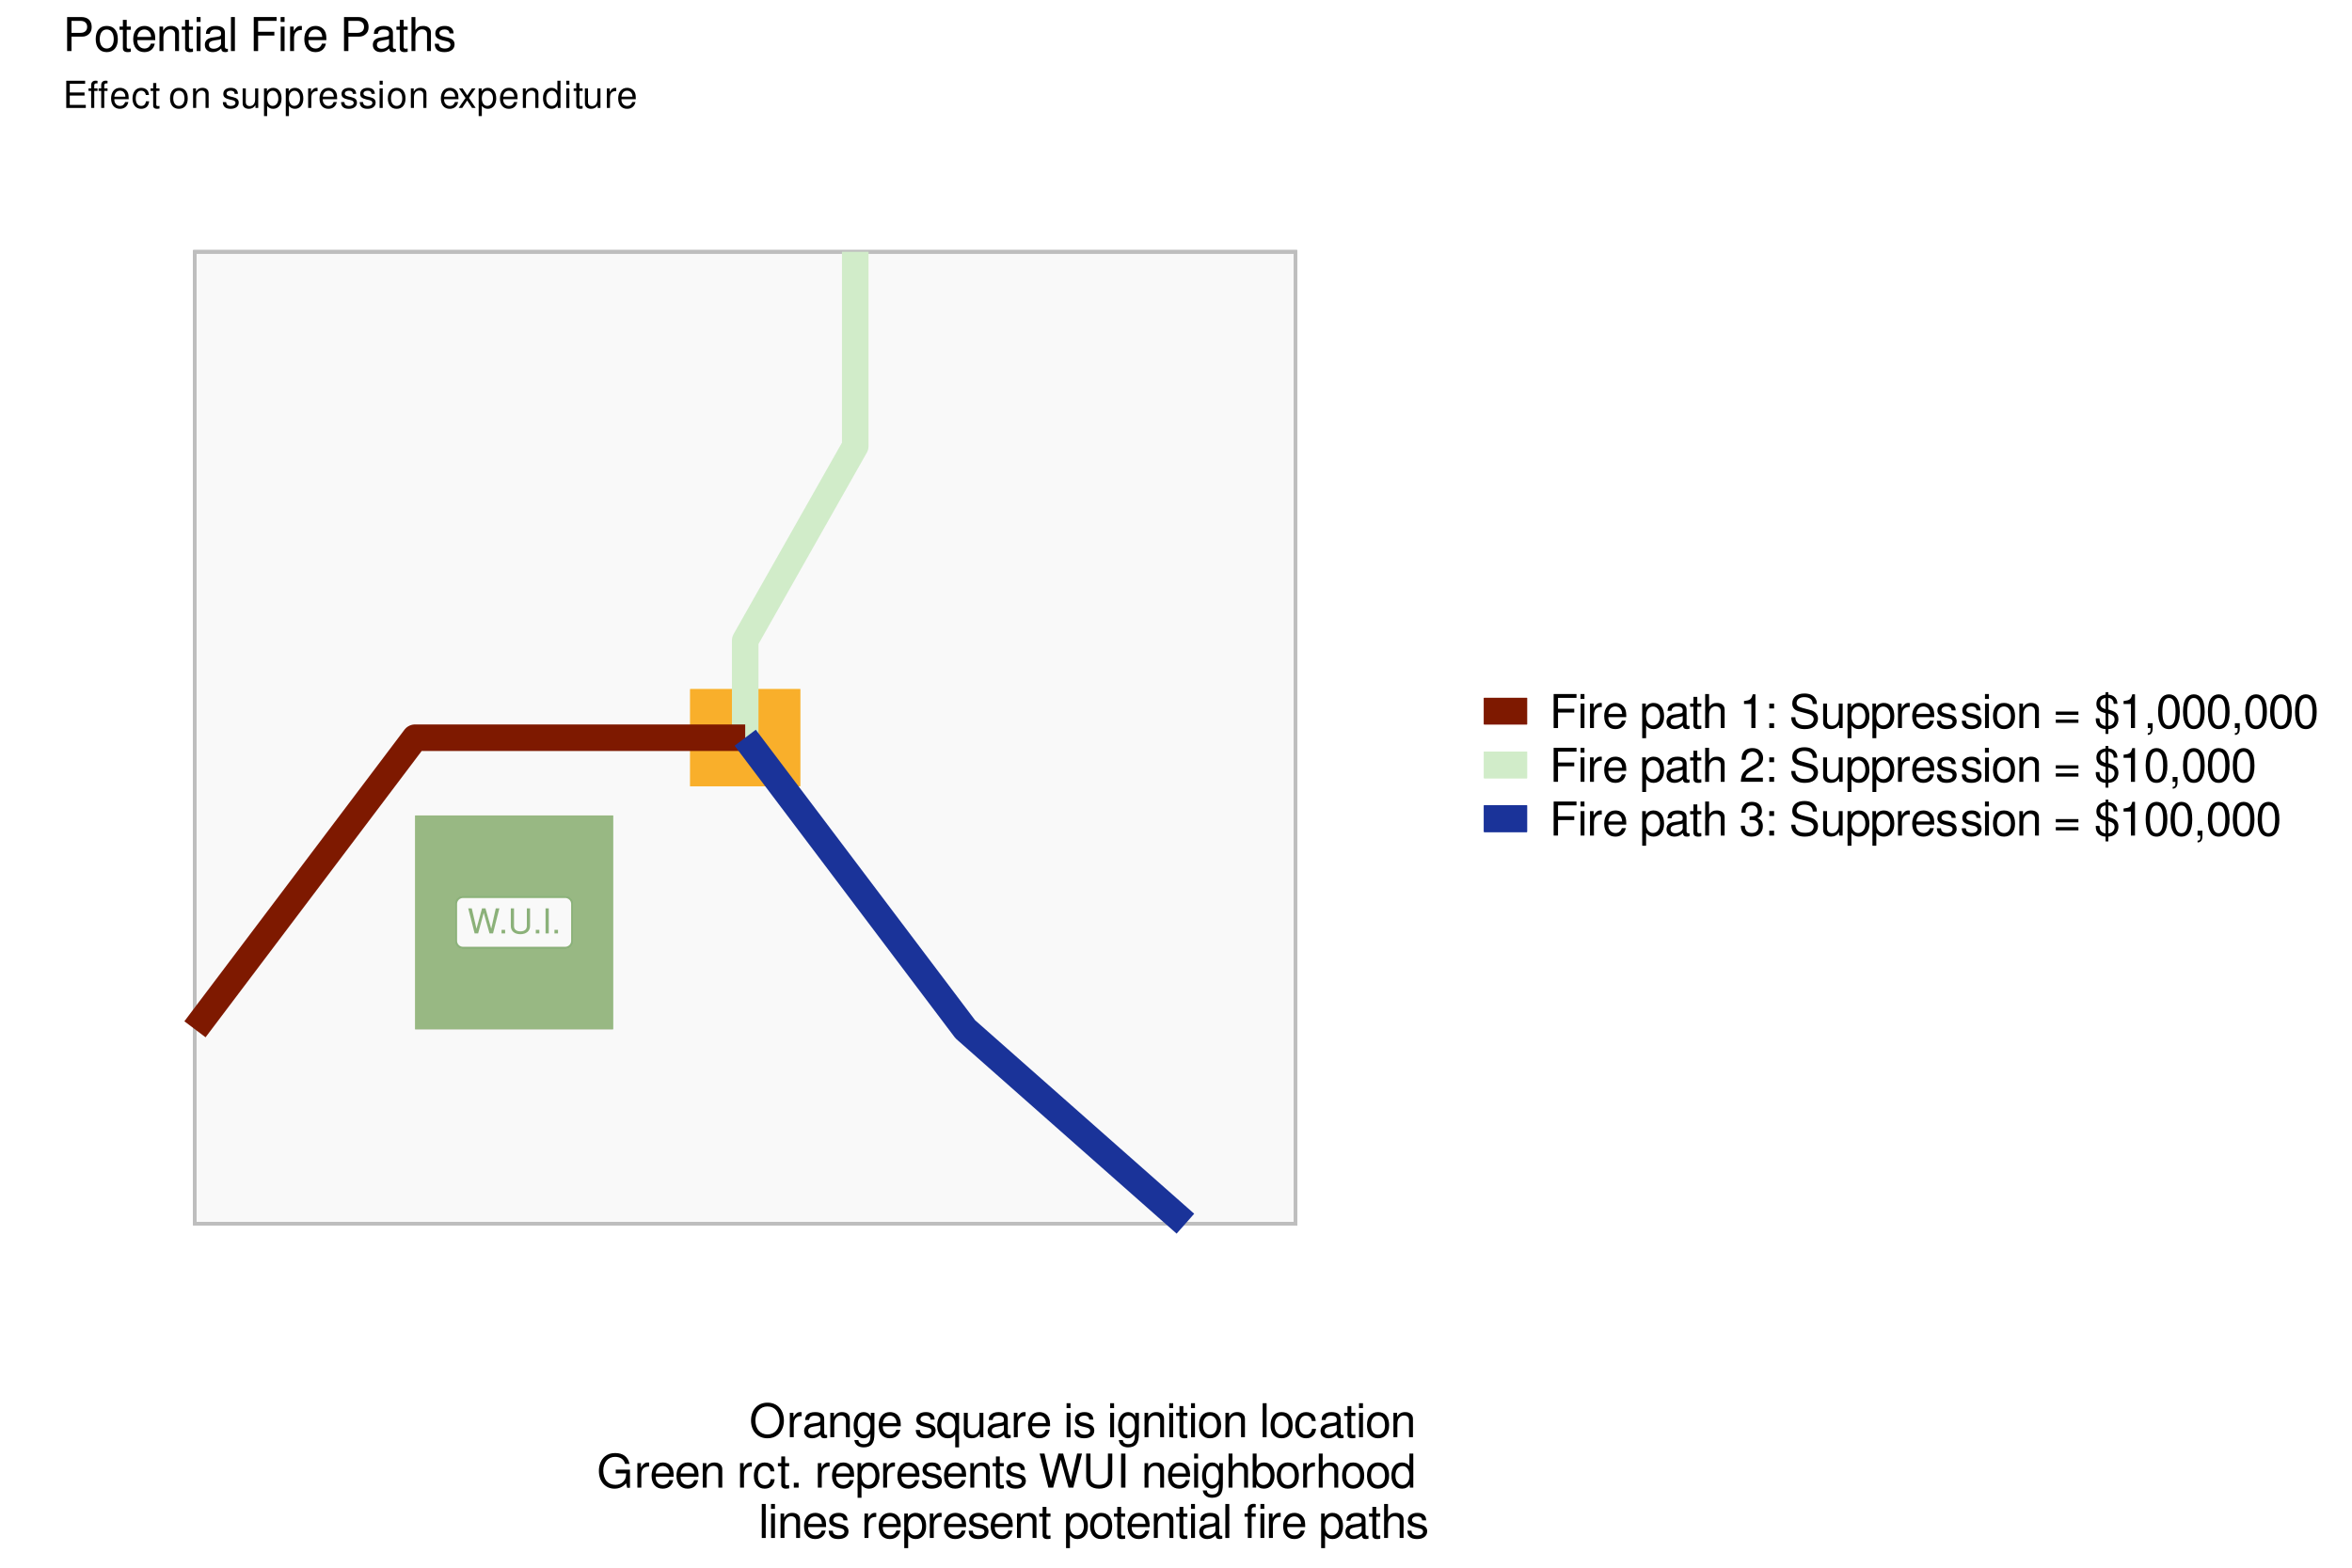 <?xml version="1.0" encoding="UTF-8"?>
<svg xmlns="http://www.w3.org/2000/svg" xmlns:xlink="http://www.w3.org/1999/xlink" width="756pt" height="504pt" viewBox="0 0 756 504" version="1.1">
<defs>
<g>
<symbol overflow="visible" id="glyph0-0">
<path style="stroke:none;" d=""/>
</symbol>
<symbol overflow="visible" id="glyph0-1">
<path style="stroke:none;" d="M 8.219 0 L 10.266 -8.047 L 9.109 -8.047 L 7.641 -1.516 L 5.797 -8.047 L 4.688 -8.047 L 2.906 -1.516 L 1.391 -8.047 L 0.25 -8.047 L 2.312 0 L 3.438 0 L 5.234 -6.609 L 7.094 0 Z M 8.219 0 "/>
</symbol>
<symbol overflow="visible" id="glyph0-2">
<path style="stroke:none;" d="M 2.109 -1.156 L 0.969 -1.156 L 0.969 0 L 2.109 0 Z M 2.109 -1.156 "/>
</symbol>
<symbol overflow="visible" id="glyph0-3">
<path style="stroke:none;" d="M 6.094 -8.047 L 6.094 -2.391 C 6.094 -1.312 5.312 -0.656 4.016 -0.656 C 3.422 -0.656 2.938 -0.797 2.547 -1.078 C 2.156 -1.375 1.969 -1.797 1.969 -2.391 L 1.969 -8.047 L 0.938 -8.047 L 0.938 -2.391 C 0.938 -0.766 2.109 0.25 4.016 0.25 C 5.906 0.25 7.125 -0.781 7.125 -2.391 L 7.125 -8.047 Z M 6.094 -8.047 "/>
</symbol>
<symbol overflow="visible" id="glyph0-4">
<path style="stroke:none;" d="M 2.141 -8.047 L 1.109 -8.047 L 1.109 0 L 2.141 0 Z M 2.141 -8.047 "/>
</symbol>
<symbol overflow="visible" id="glyph1-0">
<path style="stroke:none;" d=""/>
</symbol>
<symbol overflow="visible" id="glyph1-1">
<path style="stroke:none;" d="M 2.75 -4.984 L 7.969 -4.984 L 7.969 -6.203 L 2.75 -6.203 L 2.75 -9.703 L 8.688 -9.703 L 8.688 -10.938 L 1.344 -10.938 L 1.344 0 L 2.75 0 Z M 2.75 -4.984 "/>
</symbol>
<symbol overflow="visible" id="glyph1-2">
<path style="stroke:none;" d="M 2.25 -7.859 L 1 -7.859 L 1 0 L 2.25 0 Z M 2.25 -10.938 L 0.984 -10.938 L 0.984 -9.359 L 2.25 -9.359 Z M 2.25 -10.938 "/>
</symbol>
<symbol overflow="visible" id="glyph1-3">
<path style="stroke:none;" d="M 1.031 -7.859 L 1.031 0 L 2.297 0 L 2.297 -4.078 C 2.312 -5.969 3.094 -6.812 4.812 -6.766 L 4.812 -8.047 C 4.609 -8.062 4.484 -8.078 4.328 -8.078 C 3.531 -8.078 2.906 -7.609 2.188 -6.438 L 2.188 -7.859 Z M 1.031 -7.859 "/>
</symbol>
<symbol overflow="visible" id="glyph1-4">
<path style="stroke:none;" d="M 7.688 -3.516 C 7.688 -4.703 7.609 -5.438 7.375 -6.016 C 6.875 -7.312 5.672 -8.078 4.203 -8.078 C 2.016 -8.078 0.594 -6.422 0.594 -3.828 C 0.594 -1.234 1.953 0.344 4.172 0.344 C 5.969 0.344 7.219 -0.672 7.531 -2.391 L 6.266 -2.391 C 5.922 -1.344 5.219 -0.812 4.219 -0.812 C 3.422 -0.812 2.75 -1.172 2.328 -1.828 C 2.031 -2.281 1.922 -2.734 1.906 -3.516 Z M 1.938 -4.531 C 2.047 -5.984 2.922 -6.938 4.188 -6.938 C 5.453 -6.938 6.344 -5.938 6.344 -4.531 Z M 1.938 -4.531 "/>
</symbol>
<symbol overflow="visible" id="glyph1-5">
<path style="stroke:none;" d=""/>
</symbol>
<symbol overflow="visible" id="glyph1-6">
<path style="stroke:none;" d="M 0.812 3.266 L 2.062 3.266 L 2.062 -0.828 C 2.734 -0.016 3.469 0.344 4.484 0.344 C 6.531 0.344 7.844 -1.297 7.844 -3.797 C 7.844 -6.438 6.562 -8.078 4.469 -8.078 C 3.406 -8.078 2.547 -7.609 1.969 -6.672 L 1.969 -7.859 L 0.812 -7.859 Z M 4.266 -6.922 C 5.641 -6.922 6.547 -5.703 6.547 -3.828 C 6.547 -2.047 5.625 -0.828 4.266 -0.828 C 2.922 -0.828 2.062 -2.031 2.062 -3.875 C 2.062 -5.719 2.922 -6.922 4.266 -6.922 Z M 4.266 -6.922 "/>
</symbol>
<symbol overflow="visible" id="glyph1-7">
<path style="stroke:none;" d="M 8.031 -0.734 C 7.891 -0.703 7.828 -0.703 7.75 -0.703 C 7.312 -0.703 7.078 -0.938 7.078 -1.312 L 7.078 -5.938 C 7.078 -7.328 6.062 -8.078 4.125 -8.078 C 2.969 -8.078 2.062 -7.75 1.516 -7.172 C 1.156 -6.766 1 -6.312 0.969 -5.531 L 2.234 -5.531 C 2.344 -6.5 2.906 -6.938 4.078 -6.938 C 5.219 -6.938 5.828 -6.516 5.828 -5.766 L 5.828 -5.438 C 5.812 -4.891 5.547 -4.688 4.531 -4.562 C 2.766 -4.328 2.484 -4.281 2.016 -4.078 C 1.094 -3.688 0.625 -3 0.625 -1.984 C 0.625 -0.562 1.625 0.344 3.203 0.344 C 4.203 0.344 5 0 5.875 -0.812 C 5.969 0 6.359 0.344 7.172 0.344 C 7.438 0.344 7.609 0.312 8.031 0.203 Z M 5.828 -2.469 C 5.828 -2.062 5.719 -1.797 5.344 -1.453 C 4.828 -0.984 4.219 -0.75 3.484 -0.75 C 2.5 -0.75 1.938 -1.219 1.938 -2.016 C 1.938 -2.828 2.469 -3.25 3.828 -3.453 C 5.156 -3.625 5.422 -3.688 5.828 -3.891 Z M 5.828 -2.469 "/>
</symbol>
<symbol overflow="visible" id="glyph1-8">
<path style="stroke:none;" d="M 3.812 -7.859 L 2.516 -7.859 L 2.516 -10.016 L 1.281 -10.016 L 1.281 -7.859 L 0.203 -7.859 L 0.203 -6.844 L 1.281 -6.844 L 1.281 -0.906 C 1.281 -0.094 1.812 0.344 2.797 0.344 C 3.125 0.344 3.391 0.312 3.812 0.234 L 3.812 -0.812 C 3.625 -0.766 3.469 -0.75 3.203 -0.75 C 2.672 -0.75 2.516 -0.906 2.516 -1.453 L 2.516 -6.844 L 3.812 -6.844 Z M 3.812 -7.859 "/>
</symbol>
<symbol overflow="visible" id="glyph1-9">
<path style="stroke:none;" d="M 1.047 -10.938 L 1.047 0 L 2.297 0 L 2.297 -4.328 C 2.297 -5.938 3.141 -6.984 4.422 -6.984 C 4.844 -6.984 5.234 -6.875 5.531 -6.641 C 5.891 -6.375 6.047 -6 6.047 -5.438 L 6.047 0 L 7.297 0 L 7.297 -5.938 C 7.297 -7.266 6.344 -8.078 4.812 -8.078 C 3.703 -8.078 3.031 -7.734 2.297 -6.781 L 2.297 -10.938 Z M 1.047 -10.938 "/>
</symbol>
<symbol overflow="visible" id="glyph1-10">
<path style="stroke:none;" d="M 3.891 -7.719 L 3.891 0 L 5.203 0 L 5.203 -10.844 L 4.328 -10.844 C 3.875 -9.188 3.562 -8.953 1.531 -8.688 L 1.531 -7.719 Z M 3.891 -7.719 "/>
</symbol>
<symbol overflow="visible" id="glyph1-11">
<path style="stroke:none;" d="M 3.203 -1.562 L 1.656 -1.562 L 1.656 0 L 3.203 0 Z M 3.203 -7.859 L 1.656 -7.859 L 1.656 -6.297 L 3.203 -6.297 Z M 3.203 -7.859 "/>
</symbol>
<symbol overflow="visible" id="glyph1-12">
<path style="stroke:none;" d="M 8.938 -7.719 C 8.938 -8.469 8.891 -8.688 8.656 -9.188 C 8.062 -10.453 6.781 -11.109 4.938 -11.109 C 2.531 -11.109 1.047 -9.891 1.047 -7.906 C 1.047 -6.562 1.75 -5.734 3.188 -5.359 L 5.906 -4.641 C 7.312 -4.281 7.922 -3.719 7.922 -2.859 C 7.922 -2.281 7.609 -1.688 7.141 -1.344 C 6.703 -1.031 6.016 -0.891 5.125 -0.891 C 3.938 -0.891 3.141 -1.172 2.609 -1.797 C 2.203 -2.281 2.031 -2.812 2.047 -3.484 L 0.719 -3.484 C 0.734 -2.469 0.938 -1.812 1.359 -1.219 C 2.109 -0.188 3.375 0.344 5.047 0.344 C 6.344 0.344 7.406 0.047 8.109 -0.5 C 8.844 -1.078 9.312 -2.062 9.312 -3 C 9.312 -4.344 8.469 -5.344 6.984 -5.75 L 4.25 -6.484 C 2.922 -6.844 2.438 -7.266 2.438 -8.094 C 2.438 -9.203 3.422 -9.938 4.891 -9.938 C 6.625 -9.938 7.609 -9.172 7.625 -7.719 Z M 8.938 -7.719 "/>
</symbol>
<symbol overflow="visible" id="glyph1-13">
<path style="stroke:none;" d="M 7.234 0 L 7.234 -7.859 L 5.984 -7.859 L 5.984 -3.406 C 5.984 -1.797 5.141 -0.75 3.844 -0.75 C 2.844 -0.75 2.219 -1.344 2.219 -2.297 L 2.219 -7.859 L 0.969 -7.859 L 0.969 -1.797 C 0.969 -0.5 1.953 0.344 3.484 0.344 C 4.641 0.344 5.375 -0.062 6.109 -1.094 L 6.109 0 Z M 7.234 0 "/>
</symbol>
<symbol overflow="visible" id="glyph1-14">
<path style="stroke:none;" d="M 6.562 -5.672 C 6.562 -7.219 5.531 -8.078 3.719 -8.078 C 1.891 -8.078 0.703 -7.141 0.703 -5.688 C 0.703 -4.453 1.328 -3.875 3.188 -3.422 L 4.359 -3.141 C 5.234 -2.922 5.578 -2.609 5.578 -2.062 C 5.578 -1.312 4.844 -0.812 3.75 -0.812 C 3.078 -0.812 2.5 -1 2.188 -1.328 C 2 -1.562 1.906 -1.781 1.828 -2.344 L 0.516 -2.344 C 0.562 -0.531 1.594 0.344 3.641 0.344 C 5.625 0.344 6.891 -0.625 6.891 -2.141 C 6.891 -3.312 6.219 -3.953 4.672 -4.328 L 3.469 -4.625 C 2.438 -4.859 2.016 -5.188 2.016 -5.75 C 2.016 -6.484 2.656 -6.938 3.672 -6.938 C 4.688 -6.938 5.219 -6.5 5.25 -5.672 Z M 6.562 -5.672 "/>
</symbol>
<symbol overflow="visible" id="glyph1-15">
<path style="stroke:none;" d="M 4.078 -8.078 C 1.859 -8.078 0.547 -6.516 0.547 -3.875 C 0.547 -1.219 1.859 0.344 4.094 0.344 C 6.312 0.344 7.656 -1.234 7.656 -3.812 C 7.656 -6.547 6.359 -8.078 4.078 -8.078 Z M 4.094 -6.938 C 5.5 -6.938 6.344 -5.781 6.344 -3.828 C 6.344 -1.969 5.469 -0.812 4.094 -0.812 C 2.703 -0.812 1.844 -1.969 1.844 -3.875 C 1.844 -5.781 2.703 -6.938 4.094 -6.938 Z M 4.094 -6.938 "/>
</symbol>
<symbol overflow="visible" id="glyph1-16">
<path style="stroke:none;" d="M 1.047 -7.859 L 1.047 0 L 2.312 0 L 2.312 -4.328 C 2.312 -5.938 3.156 -6.984 4.438 -6.984 C 5.438 -6.984 6.062 -6.391 6.062 -5.438 L 6.062 0 L 7.312 0 L 7.312 -5.938 C 7.312 -7.25 6.328 -8.078 4.812 -8.078 C 3.641 -8.078 2.891 -7.641 2.203 -6.547 L 2.203 -7.859 Z M 1.047 -7.859 "/>
</symbol>
<symbol overflow="visible" id="glyph1-17">
<path style="stroke:none;" d="M 8.016 -5.297 L 0.75 -5.297 L 0.75 -4.25 L 8.016 -4.25 Z M 8.016 -2.719 L 0.75 -2.719 L 0.75 -1.672 L 8.016 -1.672 Z M 8.016 -2.719 "/>
</symbol>
<symbol overflow="visible" id="glyph1-18">
<path style="stroke:none;" d="M 3.75 -11.547 L 3.75 -10.734 C 1.828 -10.5 0.797 -9.453 0.797 -7.734 C 0.797 -6.797 1.156 -6.062 1.844 -5.547 C 2.25 -5.266 2.672 -5.094 3.75 -4.766 L 3.75 -0.688 C 3.078 -0.781 2.5 -1.078 2.156 -1.547 C 1.938 -1.891 1.875 -2.141 1.781 -3.125 L 0.594 -3.125 C 0.5 -1.031 1.641 0.203 3.75 0.344 L 3.75 1.891 L 4.641 1.891 L 4.641 0.344 C 5.438 0.281 6 0.125 6.5 -0.188 C 7.359 -0.719 7.875 -1.734 7.875 -2.922 C 7.875 -3.984 7.469 -4.734 6.594 -5.234 C 6.203 -5.453 6.016 -5.531 4.641 -5.953 L 4.641 -9.688 C 5.641 -9.641 6.344 -8.875 6.359 -7.781 L 7.547 -7.781 C 7.547 -9.5 6.453 -10.609 4.641 -10.734 L 4.641 -11.547 Z M 3.75 -6.078 C 2.562 -6.391 2.016 -6.969 2.016 -7.891 C 2.016 -8.875 2.641 -9.531 3.75 -9.672 Z M 4.641 -4.641 C 6.172 -4.188 6.641 -3.734 6.641 -2.75 C 6.641 -2.156 6.422 -1.641 6.016 -1.25 C 5.656 -0.906 5.281 -0.766 4.641 -0.688 Z M 4.641 -4.641 "/>
</symbol>
<symbol overflow="visible" id="glyph1-19">
<path style="stroke:none;" d="M 1.312 -1.562 L 1.312 0 L 2.203 0 L 2.203 0.266 C 2.203 1.312 2.016 1.609 1.312 1.641 L 1.312 2.203 C 2.297 2.234 2.875 1.516 2.875 0.234 L 2.875 -1.562 Z M 1.312 -1.562 "/>
</symbol>
<symbol overflow="visible" id="glyph1-20">
<path style="stroke:none;" d="M 4.125 -10.844 C 3.141 -10.844 2.234 -10.391 1.688 -9.656 C 0.984 -8.703 0.641 -7.266 0.641 -5.25 C 0.641 -1.594 1.844 0.344 4.125 0.344 C 6.375 0.344 7.609 -1.594 7.609 -5.156 C 7.609 -7.266 7.281 -8.672 6.562 -9.656 C 6.016 -10.406 5.125 -10.844 4.125 -10.844 Z M 4.125 -9.672 C 5.547 -9.672 6.25 -8.219 6.25 -5.281 C 6.25 -2.188 5.562 -0.75 4.094 -0.75 C 2.703 -0.75 2 -2.25 2 -5.234 C 2 -8.219 2.703 -9.672 4.125 -9.672 Z M 4.125 -9.672 "/>
</symbol>
<symbol overflow="visible" id="glyph1-21">
<path style="stroke:none;" d="M 7.594 -1.312 L 2 -1.312 C 2.125 -2.203 2.609 -2.781 3.922 -3.562 L 5.422 -4.406 C 6.906 -5.234 7.672 -6.344 7.672 -7.688 C 7.672 -8.578 7.312 -9.422 6.672 -10 C 6.047 -10.578 5.266 -10.844 4.266 -10.844 C 2.906 -10.844 1.906 -10.359 1.312 -9.438 C 0.938 -8.859 0.781 -8.188 0.75 -7.094 L 2.062 -7.094 C 2.109 -7.828 2.203 -8.266 2.391 -8.625 C 2.734 -9.281 3.422 -9.688 4.219 -9.688 C 5.422 -9.688 6.312 -8.812 6.312 -7.656 C 6.312 -6.781 5.812 -6.031 4.875 -5.484 L 3.5 -4.688 C 1.281 -3.406 0.625 -2.391 0.516 -0.016 L 7.594 -0.016 Z M 7.594 -1.312 "/>
</symbol>
<symbol overflow="visible" id="glyph1-22">
<path style="stroke:none;" d="M 3.312 -5 L 4.031 -5 C 5.469 -5 6.234 -4.312 6.234 -3.016 C 6.234 -1.656 5.422 -0.828 4.047 -0.828 C 2.594 -0.828 1.891 -1.562 1.797 -3.156 L 0.484 -3.156 C 0.547 -2.281 0.688 -1.703 0.938 -1.234 C 1.5 -0.188 2.531 0.344 3.984 0.344 C 6.188 0.344 7.594 -0.969 7.594 -3.031 C 7.594 -4.406 7.062 -5.156 5.797 -5.609 C 6.781 -6.016 7.281 -6.766 7.281 -7.859 C 7.281 -9.719 6.062 -10.844 4.031 -10.844 C 1.891 -10.844 0.75 -9.641 0.703 -7.344 L 2.031 -7.344 C 2.047 -8.016 2.094 -8.391 2.266 -8.719 C 2.562 -9.328 3.219 -9.688 4.047 -9.688 C 5.219 -9.688 5.922 -8.984 5.922 -7.812 C 5.922 -7.047 5.656 -6.578 5.062 -6.328 C 4.703 -6.188 4.234 -6.125 3.312 -6.109 Z M 3.312 -5 "/>
</symbol>
<symbol overflow="visible" id="glyph1-23">
<path style="stroke:none;" d="M 2.766 -4.641 L 6.188 -4.641 C 7.047 -4.641 7.719 -4.891 8.312 -5.422 C 8.969 -6.016 9.25 -6.719 9.25 -7.719 C 9.25 -9.781 8.047 -10.938 5.875 -10.938 L 1.359 -10.938 L 1.359 0 L 2.766 0 Z M 2.766 -5.859 L 2.766 -9.703 L 5.672 -9.703 C 7 -9.703 7.797 -8.984 7.797 -7.781 C 7.797 -6.578 7 -5.859 5.672 -5.859 Z M 2.766 -5.859 "/>
</symbol>
<symbol overflow="visible" id="glyph1-24">
<path style="stroke:none;" d="M 2.281 -10.938 L 1.016 -10.938 L 1.016 0 L 2.281 0 Z M 2.281 -10.938 "/>
</symbol>
<symbol overflow="visible" id="glyph1-25">
<path style="stroke:none;" d="M 5.828 -11.109 C 2.703 -11.109 0.562 -8.812 0.562 -5.391 C 0.562 -1.953 2.688 0.344 5.844 0.344 C 7.188 0.344 8.359 -0.062 9.234 -0.812 C 10.422 -1.812 11.125 -3.516 11.125 -5.297 C 11.125 -8.812 9.047 -11.109 5.828 -11.109 Z M 5.828 -9.891 C 8.203 -9.891 9.734 -8.094 9.734 -5.328 C 9.734 -2.688 8.156 -0.891 5.844 -0.891 C 3.516 -0.891 1.969 -2.688 1.969 -5.391 C 1.969 -8.078 3.516 -9.891 5.828 -9.891 Z M 5.828 -9.891 "/>
</symbol>
<symbol overflow="visible" id="glyph1-26">
<path style="stroke:none;" d="M 6.062 -7.859 L 6.062 -6.719 C 5.438 -7.672 4.734 -8.078 3.75 -8.078 C 1.844 -8.078 0.531 -6.312 0.531 -3.797 C 0.531 -2.469 0.844 -1.516 1.516 -0.719 C 2.094 -0.031 2.844 0.344 3.656 0.344 C 4.609 0.344 5.281 -0.078 5.938 -1.062 L 5.938 -0.656 C 5.938 1.438 5.359 2.219 3.797 2.219 C 2.734 2.219 2.172 1.797 2.062 0.906 L 0.781 0.906 C 0.906 2.359 2.062 3.266 3.766 3.266 C 4.922 3.266 5.875 2.891 6.391 2.266 C 6.984 1.531 7.219 0.562 7.219 -1.297 L 7.219 -7.859 Z M 3.875 -6.938 C 5.188 -6.938 5.938 -5.812 5.938 -3.828 C 5.938 -1.922 5.172 -0.812 3.875 -0.812 C 2.578 -0.812 1.828 -1.938 1.828 -3.875 C 1.828 -5.797 2.578 -6.938 3.875 -6.938 Z M 3.875 -6.938 "/>
</symbol>
<symbol overflow="visible" id="glyph1-27">
<path style="stroke:none;" d="M 7.422 3.266 L 7.422 -7.859 L 6.312 -7.859 L 6.312 -6.812 C 5.734 -7.641 4.844 -8.078 3.812 -8.078 C 1.734 -8.078 0.391 -6.391 0.391 -3.781 C 0.391 -1.234 1.672 0.344 3.75 0.344 C 4.844 0.344 5.594 -0.047 6.188 -0.906 L 6.188 3.266 Z M 3.984 -6.922 C 5.328 -6.922 6.188 -5.734 6.188 -3.828 C 6.188 -2.031 5.312 -0.828 3.984 -0.828 C 2.609 -0.828 1.688 -2.047 1.688 -3.875 C 1.688 -5.703 2.609 -6.922 3.984 -6.922 Z M 3.984 -6.922 "/>
</symbol>
<symbol overflow="visible" id="glyph1-28">
<path style="stroke:none;" d="M 7.062 -5.219 C 7 -5.984 6.844 -6.484 6.547 -6.922 C 6 -7.656 5.062 -8.078 3.953 -8.078 C 1.828 -8.078 0.469 -6.406 0.469 -3.797 C 0.469 -1.266 1.812 0.344 3.938 0.344 C 5.812 0.344 7 -0.781 7.156 -2.703 L 5.891 -2.703 C 5.688 -1.438 5.047 -0.812 3.969 -0.812 C 2.594 -0.812 1.766 -1.938 1.766 -3.797 C 1.766 -5.766 2.578 -6.938 3.938 -6.938 C 5 -6.938 5.656 -6.312 5.812 -5.219 Z M 7.062 -5.219 "/>
</symbol>
<symbol overflow="visible" id="glyph1-29">
<path style="stroke:none;" d="M 10.641 -5.781 L 6.078 -5.781 L 6.078 -4.547 L 9.406 -4.547 L 9.406 -4.25 C 9.406 -2.297 7.969 -0.891 5.969 -0.891 C 4.859 -0.891 3.859 -1.297 3.203 -2 C 2.484 -2.781 2.062 -4.078 2.062 -5.438 C 2.062 -8.109 3.578 -9.891 5.891 -9.891 C 7.562 -9.891 8.766 -9.031 9.062 -7.625 L 10.484 -7.625 C 10.094 -9.844 8.422 -11.109 5.906 -11.109 C 4.578 -11.109 3.5 -10.766 2.641 -10.062 C 1.359 -9.016 0.656 -7.312 0.656 -5.359 C 0.656 -2 2.719 0.344 5.672 0.344 C 7.156 0.344 8.328 -0.203 9.406 -1.391 L 9.75 0.062 L 10.641 0.062 Z M 10.641 -5.781 "/>
</symbol>
<symbol overflow="visible" id="glyph1-30">
<path style="stroke:none;" d="M 2.859 -1.562 L 1.312 -1.562 L 1.312 0 L 2.859 0 Z M 2.859 -1.562 "/>
</symbol>
<symbol overflow="visible" id="glyph1-31">
<path style="stroke:none;" d="M 11.156 0 L 13.938 -10.938 L 12.375 -10.938 L 10.359 -2.062 L 7.875 -10.938 L 6.375 -10.938 L 3.938 -2.062 L 1.891 -10.938 L 0.328 -10.938 L 3.141 0 L 4.672 0 L 7.109 -8.984 L 9.625 0 Z M 11.156 0 "/>
</symbol>
<symbol overflow="visible" id="glyph1-32">
<path style="stroke:none;" d="M 8.281 -10.938 L 8.281 -3.25 C 8.281 -1.781 7.219 -0.891 5.453 -0.891 C 4.656 -0.891 3.984 -1.078 3.469 -1.453 C 2.922 -1.875 2.672 -2.438 2.672 -3.25 L 2.672 -10.938 L 1.281 -10.938 L 1.281 -3.25 C 1.281 -1.031 2.859 0.344 5.453 0.344 C 8.031 0.344 9.672 -1.062 9.672 -3.25 L 9.672 -10.938 Z M 8.281 -10.938 "/>
</symbol>
<symbol overflow="visible" id="glyph1-33">
<path style="stroke:none;" d="M 2.906 -10.938 L 1.5 -10.938 L 1.5 0 L 2.906 0 Z M 2.906 -10.938 "/>
</symbol>
<symbol overflow="visible" id="glyph1-34">
<path style="stroke:none;" d="M 0.812 -10.938 L 0.812 0 L 1.938 0 L 1.938 -1 C 2.531 -0.094 3.328 0.344 4.422 0.344 C 6.5 0.344 7.844 -1.344 7.844 -3.953 C 7.844 -6.516 6.562 -8.078 4.484 -8.078 C 3.406 -8.078 2.641 -7.688 2.062 -6.797 L 2.062 -10.938 Z M 4.25 -6.922 C 5.641 -6.922 6.547 -5.703 6.547 -3.828 C 6.547 -2.047 5.609 -0.828 4.25 -0.828 C 2.906 -0.828 2.062 -2.031 2.062 -3.875 C 2.062 -5.719 2.906 -6.922 4.25 -6.922 Z M 4.25 -6.922 "/>
</symbol>
<symbol overflow="visible" id="glyph1-35">
<path style="stroke:none;" d="M 7.422 -10.938 L 6.188 -10.938 L 6.188 -6.875 C 5.656 -7.672 4.812 -8.078 3.766 -8.078 C 1.719 -8.078 0.391 -6.453 0.391 -3.938 C 0.391 -1.297 1.688 0.344 3.812 0.344 C 4.891 0.344 5.641 -0.062 6.312 -1.031 L 6.312 0 L 7.422 0 Z M 3.969 -6.922 C 5.328 -6.922 6.188 -5.734 6.188 -3.844 C 6.188 -2.031 5.312 -0.828 3.984 -0.828 C 2.609 -0.828 1.688 -2.047 1.688 -3.875 C 1.688 -5.703 2.609 -6.922 3.969 -6.922 Z M 3.969 -6.922 "/>
</symbol>
<symbol overflow="visible" id="glyph1-36">
<path style="stroke:none;" d="M 3.781 -7.859 L 2.469 -7.859 L 2.469 -9.094 C 2.469 -9.609 2.766 -9.891 3.344 -9.891 C 3.453 -9.891 3.5 -9.891 3.781 -9.875 L 3.781 -10.906 C 3.5 -10.969 3.328 -10.984 3.078 -10.984 C 1.922 -10.984 1.234 -10.312 1.234 -9.188 L 1.234 -7.859 L 0.188 -7.859 L 0.188 -6.844 L 1.234 -6.844 L 1.234 0 L 2.469 0 L 2.469 -6.844 L 3.781 -6.844 Z M 6.547 -7.859 L 5.297 -7.859 L 5.297 0 L 6.547 0 Z M 6.547 -10.938 L 5.297 -10.938 L 5.297 -9.359 L 6.547 -9.359 Z M 6.547 -10.938 "/>
</symbol>
<symbol overflow="visible" id="glyph2-0">
<path style="stroke:none;" d=""/>
</symbol>
<symbol overflow="visible" id="glyph2-1">
<path style="stroke:none;" d="M 2.203 -3.984 L 6.953 -3.984 L 6.953 -4.969 L 2.203 -4.969 L 2.203 -7.766 L 7.141 -7.766 L 7.141 -8.75 L 1.078 -8.75 L 1.078 0 L 7.359 0 L 7.359 -0.984 L 2.203 -0.984 Z M 2.203 -3.984 "/>
</symbol>
<symbol overflow="visible" id="glyph2-2">
<path style="stroke:none;" d="M 3.125 -6.281 L 2.078 -6.281 L 2.078 -7.266 C 2.078 -7.688 2.297 -7.906 2.766 -7.906 C 2.859 -7.906 2.891 -7.906 3.125 -7.891 L 3.125 -8.719 C 2.891 -8.766 2.766 -8.781 2.562 -8.781 C 1.625 -8.781 1.078 -8.25 1.078 -7.359 L 1.078 -6.281 L 0.234 -6.281 L 0.234 -5.469 L 1.078 -5.469 L 1.078 0 L 2.078 0 L 2.078 -5.469 L 3.125 -5.469 Z M 6.344 -6.281 L 5.297 -6.281 L 5.297 -7.266 C 5.297 -7.688 5.531 -7.906 6 -7.906 C 6.078 -7.906 6.125 -7.906 6.344 -7.891 L 6.344 -8.719 C 6.125 -8.766 5.984 -8.781 5.781 -8.781 C 4.859 -8.781 4.312 -8.25 4.312 -7.359 L 4.312 -6.281 L 3.469 -6.281 L 3.469 -5.469 L 4.312 -5.469 L 4.312 0 L 5.297 0 L 5.297 -5.469 L 6.344 -5.469 Z M 6.344 -6.281 "/>
</symbol>
<symbol overflow="visible" id="glyph2-3">
<path style="stroke:none;" d="M 6.156 -2.812 C 6.156 -3.766 6.078 -4.344 5.906 -4.812 C 5.5 -5.844 4.531 -6.469 3.359 -6.469 C 1.609 -6.469 0.484 -5.141 0.484 -3.062 C 0.484 -0.984 1.562 0.281 3.344 0.281 C 4.781 0.281 5.766 -0.547 6.031 -1.906 L 5.016 -1.906 C 4.734 -1.078 4.172 -0.641 3.375 -0.641 C 2.734 -0.641 2.203 -0.938 1.859 -1.469 C 1.625 -1.828 1.531 -2.188 1.531 -2.812 Z M 1.547 -3.625 C 1.625 -4.781 2.344 -5.547 3.344 -5.547 C 4.375 -5.547 5.078 -4.75 5.078 -3.625 Z M 1.547 -3.625 "/>
</symbol>
<symbol overflow="visible" id="glyph2-4">
<path style="stroke:none;" d="M 5.656 -4.172 C 5.609 -4.781 5.469 -5.188 5.234 -5.531 C 4.797 -6.125 4.047 -6.469 3.172 -6.469 C 1.469 -6.469 0.375 -5.125 0.375 -3.031 C 0.375 -1.016 1.453 0.281 3.156 0.281 C 4.656 0.281 5.609 -0.625 5.719 -2.156 L 4.719 -2.156 C 4.547 -1.156 4.031 -0.641 3.188 -0.641 C 2.078 -0.641 1.422 -1.547 1.422 -3.031 C 1.422 -4.609 2.062 -5.547 3.156 -5.547 C 4 -5.547 4.531 -5.047 4.641 -4.172 Z M 5.656 -4.172 "/>
</symbol>
<symbol overflow="visible" id="glyph2-5">
<path style="stroke:none;" d="M 3.047 -6.281 L 2.016 -6.281 L 2.016 -8.016 L 1.016 -8.016 L 1.016 -6.281 L 0.172 -6.281 L 0.172 -5.469 L 1.016 -5.469 L 1.016 -0.719 C 1.016 -0.078 1.453 0.281 2.234 0.281 C 2.5 0.281 2.719 0.25 3.047 0.188 L 3.047 -0.641 C 2.906 -0.609 2.766 -0.594 2.562 -0.594 C 2.141 -0.594 2.016 -0.719 2.016 -1.156 L 2.016 -5.469 L 3.047 -5.469 Z M 3.047 -6.281 "/>
</symbol>
<symbol overflow="visible" id="glyph2-6">
<path style="stroke:none;" d=""/>
</symbol>
<symbol overflow="visible" id="glyph2-7">
<path style="stroke:none;" d="M 3.266 -6.469 C 1.484 -6.469 0.438 -5.203 0.438 -3.094 C 0.438 -0.969 1.484 0.281 3.281 0.281 C 5.047 0.281 6.125 -0.984 6.125 -3.047 C 6.125 -5.234 5.094 -6.469 3.266 -6.469 Z M 3.281 -5.547 C 4.406 -5.547 5.078 -4.625 5.078 -3.062 C 5.078 -1.578 4.375 -0.641 3.281 -0.641 C 2.156 -0.641 1.469 -1.578 1.469 -3.094 C 1.469 -4.625 2.156 -5.547 3.281 -5.547 Z M 3.281 -5.547 "/>
</symbol>
<symbol overflow="visible" id="glyph2-8">
<path style="stroke:none;" d="M 0.844 -6.281 L 0.844 0 L 1.844 0 L 1.844 -3.469 C 1.844 -4.75 2.516 -5.594 3.547 -5.594 C 4.344 -5.594 4.844 -5.109 4.844 -4.359 L 4.844 0 L 5.844 0 L 5.844 -4.75 C 5.844 -5.797 5.062 -6.469 3.859 -6.469 C 2.922 -6.469 2.312 -6.109 1.766 -5.234 L 1.766 -6.281 Z M 0.844 -6.281 "/>
</symbol>
<symbol overflow="visible" id="glyph2-9">
<path style="stroke:none;" d="M 5.25 -4.531 C 5.25 -5.766 4.422 -6.469 2.969 -6.469 C 1.516 -6.469 0.562 -5.719 0.562 -4.547 C 0.562 -3.562 1.062 -3.094 2.562 -2.734 L 3.484 -2.516 C 4.188 -2.344 4.469 -2.094 4.469 -1.641 C 4.469 -1.047 3.875 -0.641 3 -0.641 C 2.453 -0.641 2 -0.797 1.75 -1.062 C 1.594 -1.25 1.531 -1.422 1.469 -1.875 L 0.406 -1.875 C 0.453 -0.422 1.266 0.281 2.922 0.281 C 4.5 0.281 5.516 -0.5 5.516 -1.719 C 5.516 -2.656 4.984 -3.172 3.734 -3.469 L 2.766 -3.703 C 1.953 -3.891 1.609 -4.156 1.609 -4.594 C 1.609 -5.188 2.125 -5.547 2.938 -5.547 C 3.75 -5.547 4.172 -5.203 4.203 -4.531 Z M 5.25 -4.531 "/>
</symbol>
<symbol overflow="visible" id="glyph2-10">
<path style="stroke:none;" d="M 5.781 0 L 5.781 -6.281 L 4.781 -6.281 L 4.781 -2.719 C 4.781 -1.438 4.109 -0.594 3.078 -0.594 C 2.281 -0.594 1.781 -1.078 1.781 -1.844 L 1.781 -6.281 L 0.781 -6.281 L 0.781 -1.438 C 0.781 -0.391 1.562 0.281 2.781 0.281 C 3.703 0.281 4.297 -0.047 4.891 -0.875 L 4.891 0 Z M 5.781 0 "/>
</symbol>
<symbol overflow="visible" id="glyph2-11">
<path style="stroke:none;" d="M 0.641 2.609 L 1.656 2.609 L 1.656 -0.656 C 2.188 -0.016 2.766 0.281 3.594 0.281 C 5.219 0.281 6.281 -1.031 6.281 -3.031 C 6.281 -5.141 5.25 -6.469 3.578 -6.469 C 2.719 -6.469 2.047 -6.078 1.578 -5.344 L 1.578 -6.281 L 0.641 -6.281 Z M 3.406 -5.531 C 4.516 -5.531 5.234 -4.562 5.234 -3.062 C 5.234 -1.625 4.5 -0.656 3.406 -0.656 C 2.344 -0.656 1.656 -1.625 1.656 -3.094 C 1.656 -4.578 2.344 -5.531 3.406 -5.531 Z M 3.406 -5.531 "/>
</symbol>
<symbol overflow="visible" id="glyph2-12">
<path style="stroke:none;" d="M 0.828 -6.281 L 0.828 0 L 1.844 0 L 1.844 -3.266 C 1.844 -4.781 2.469 -5.453 3.859 -5.406 L 3.859 -6.438 C 3.688 -6.453 3.594 -6.469 3.469 -6.469 C 2.812 -6.469 2.328 -6.078 1.75 -5.141 L 1.75 -6.281 Z M 0.828 -6.281 "/>
</symbol>
<symbol overflow="visible" id="glyph2-13">
<path style="stroke:none;" d="M 1.797 -6.281 L 0.797 -6.281 L 0.797 0 L 1.797 0 Z M 1.797 -8.75 L 0.797 -8.75 L 0.797 -7.484 L 1.797 -7.484 Z M 1.797 -8.75 "/>
</symbol>
<symbol overflow="visible" id="glyph2-14">
<path style="stroke:none;" d="M 3.5 -3.25 L 5.609 -6.281 L 4.484 -6.281 L 2.969 -4.016 L 1.469 -6.281 L 0.328 -6.281 L 2.422 -3.203 L 0.203 0 L 1.344 0 L 2.938 -2.406 L 4.516 0 L 5.672 0 Z M 3.5 -3.25 "/>
</symbol>
<symbol overflow="visible" id="glyph2-15">
<path style="stroke:none;" d="M 5.938 -8.75 L 4.938 -8.75 L 4.938 -5.5 C 4.531 -6.125 3.859 -6.469 3.016 -6.469 C 1.375 -6.469 0.312 -5.156 0.312 -3.156 C 0.312 -1.031 1.344 0.281 3.047 0.281 C 3.906 0.281 4.516 -0.047 5.047 -0.828 L 5.047 0 L 5.938 0 Z M 3.188 -5.531 C 4.266 -5.531 4.938 -4.578 4.938 -3.078 C 4.938 -1.625 4.25 -0.656 3.188 -0.656 C 2.094 -0.656 1.359 -1.625 1.359 -3.094 C 1.359 -4.562 2.094 -5.531 3.188 -5.531 Z M 3.188 -5.531 "/>
</symbol>
</g>
</defs>
<g id="surface16">
<rect x="0" y="0" width="756" height="504" style="fill:rgb(100%,100%,100%);fill-opacity:1;stroke:none;"/>
<path style=" stroke:none;fill-rule:nonzero;fill:rgb(100%,64.706%,0%);fill-opacity:0.298;" d="M 221.844 252.793 L 257.215 252.793 L 257.215 221.547 L 221.844 221.547 Z M 221.844 252.793 "/>
<path style=" stroke:none;fill-rule:nonzero;fill:rgb(100%,64.706%,0%);fill-opacity:0.298;" d="M 221.844 252.793 L 257.215 252.793 L 257.215 221.547 L 221.844 221.547 Z M 221.844 252.793 "/>
<path style=" stroke:none;fill-rule:nonzero;fill:rgb(100%,64.706%,0%);fill-opacity:0.298;" d="M 221.844 252.793 L 257.215 252.793 L 257.215 221.547 L 221.844 221.547 Z M 221.844 252.793 "/>
<path style=" stroke:none;fill-rule:nonzero;fill:rgb(100%,64.706%,0%);fill-opacity:0.298;" d="M 221.844 252.793 L 257.215 252.793 L 257.215 221.547 L 221.844 221.547 Z M 221.844 252.793 "/>
<path style=" stroke:none;fill-rule:nonzero;fill:rgb(100%,64.706%,0%);fill-opacity:0.298;" d="M 221.844 252.793 L 257.215 252.793 L 257.215 221.547 L 221.844 221.547 Z M 221.844 252.793 "/>
<path style=" stroke:none;fill-rule:nonzero;fill:rgb(100%,64.706%,0%);fill-opacity:0.298;" d="M 221.844 252.793 L 257.215 252.793 L 257.215 221.547 L 221.844 221.547 Z M 221.844 252.793 "/>
<path style=" stroke:none;fill-rule:nonzero;fill:rgb(54.51%,69.412%,45.49%);fill-opacity:0.298;" d="M 133.414 330.91 L 197.086 330.91 L 197.086 262.168 L 133.414 262.168 Z M 133.414 330.91 "/>
<path style=" stroke:none;fill-rule:nonzero;fill:rgb(54.51%,69.412%,45.49%);fill-opacity:0.298;" d="M 133.414 330.91 L 197.086 330.91 L 197.086 262.168 L 133.414 262.168 Z M 133.414 330.91 "/>
<path style=" stroke:none;fill-rule:nonzero;fill:rgb(54.51%,69.412%,45.49%);fill-opacity:0.298;" d="M 133.414 330.91 L 197.086 330.91 L 197.086 262.168 L 133.414 262.168 Z M 133.414 330.91 "/>
<path style=" stroke:none;fill-rule:nonzero;fill:rgb(54.51%,69.412%,45.49%);fill-opacity:0.298;" d="M 133.414 330.91 L 197.086 330.91 L 197.086 262.168 L 133.414 262.168 Z M 133.414 330.91 "/>
<path style=" stroke:none;fill-rule:nonzero;fill:rgb(54.51%,69.412%,45.49%);fill-opacity:0.298;" d="M 133.414 330.91 L 197.086 330.91 L 197.086 262.168 L 133.414 262.168 Z M 133.414 330.91 "/>
<path style=" stroke:none;fill-rule:nonzero;fill:rgb(54.51%,69.412%,45.49%);fill-opacity:0.298;" d="M 133.414 330.91 L 197.086 330.91 L 197.086 262.168 L 133.414 262.168 Z M 133.414 330.91 "/>
<path style="fill-rule:nonzero;fill:rgb(100%,100%,100%);fill-opacity:1;stroke-width:0.533;stroke-linecap:round;stroke-linejoin:round;stroke:rgb(54.51%,69.412%,45.49%);stroke-opacity:1;stroke-miterlimit:10;" d="M 148.809 304.641 L 181.688 304.641 L 181.602 304.637 L 181.949 304.625 L 182.289 304.555 L 182.613 304.43 L 182.914 304.258 L 183.184 304.035 L 183.414 303.777 L 183.602 303.484 L 183.738 303.164 L 183.82 302.824 L 183.848 302.48 L 183.848 290.598 L 183.82 290.254 L 183.738 289.914 L 183.602 289.594 L 183.414 289.301 L 183.184 289.043 L 182.914 288.82 L 182.613 288.648 L 182.289 288.523 L 181.949 288.453 L 181.688 288.438 L 148.809 288.438 L 149.07 288.453 L 148.723 288.441 L 148.375 288.484 L 148.043 288.578 L 147.727 288.73 L 147.441 288.926 L 147.191 289.168 L 146.984 289.445 L 146.82 289.754 L 146.711 290.082 L 146.656 290.426 L 146.648 290.598 L 146.648 302.48 L 146.656 302.305 L 146.656 302.652 L 146.711 302.996 L 146.82 303.324 L 146.984 303.633 L 147.191 303.91 L 147.441 304.152 L 147.727 304.352 L 148.043 304.5 L 148.375 304.594 L 148.723 304.637 Z M 148.809 304.641 "/>
<g style="fill:rgb(54.51%,69.412%,45.49%);fill-opacity:1;">
  <use xlink:href="#glyph0-1" x="150.25" y="300.087"/>
  <use xlink:href="#glyph0-2" x="160.25" y="300.087"/>
  <use xlink:href="#glyph0-3" x="163.25" y="300.087"/>
  <use xlink:href="#glyph0-2" x="171.25" y="300.087"/>
  <use xlink:href="#glyph0-4" x="174.25" y="300.087"/>
  <use xlink:href="#glyph0-2" x="177.25" y="300.087"/>
</g>
<path style="fill-rule:nonzero;fill:rgb(100%,100%,100%);fill-opacity:1;stroke-width:0.533;stroke-linecap:round;stroke-linejoin:round;stroke:rgb(54.51%,69.412%,45.49%);stroke-opacity:1;stroke-miterlimit:10;" d="M 148.809 304.641 L 181.688 304.641 L 181.602 304.637 L 181.949 304.625 L 182.289 304.555 L 182.613 304.43 L 182.914 304.258 L 183.184 304.035 L 183.414 303.777 L 183.602 303.484 L 183.738 303.164 L 183.82 302.824 L 183.848 302.48 L 183.848 290.598 L 183.82 290.254 L 183.738 289.914 L 183.602 289.594 L 183.414 289.301 L 183.184 289.043 L 182.914 288.82 L 182.613 288.648 L 182.289 288.523 L 181.949 288.453 L 181.688 288.438 L 148.809 288.438 L 149.07 288.453 L 148.723 288.441 L 148.375 288.484 L 148.043 288.578 L 147.727 288.73 L 147.441 288.926 L 147.191 289.168 L 146.984 289.445 L 146.82 289.754 L 146.711 290.082 L 146.656 290.426 L 146.648 290.598 L 146.648 302.48 L 146.656 302.305 L 146.656 302.652 L 146.711 302.996 L 146.82 303.324 L 146.984 303.633 L 147.191 303.91 L 147.441 304.152 L 147.727 304.352 L 148.043 304.5 L 148.375 304.594 L 148.723 304.637 Z M 148.809 304.641 "/>
<g style="fill:rgb(54.51%,69.412%,45.49%);fill-opacity:1;">
  <use xlink:href="#glyph0-1" x="150.25" y="300.087"/>
  <use xlink:href="#glyph0-2" x="160.25" y="300.087"/>
  <use xlink:href="#glyph0-3" x="163.25" y="300.087"/>
  <use xlink:href="#glyph0-2" x="171.25" y="300.087"/>
  <use xlink:href="#glyph0-4" x="174.25" y="300.087"/>
  <use xlink:href="#glyph0-2" x="177.25" y="300.087"/>
</g>
<path style="fill-rule:nonzero;fill:rgb(100%,100%,100%);fill-opacity:1;stroke-width:0.533;stroke-linecap:round;stroke-linejoin:round;stroke:rgb(54.51%,69.412%,45.49%);stroke-opacity:1;stroke-miterlimit:10;" d="M 148.809 304.641 L 181.688 304.641 L 181.602 304.637 L 181.949 304.625 L 182.289 304.555 L 182.613 304.43 L 182.914 304.258 L 183.184 304.035 L 183.414 303.777 L 183.602 303.484 L 183.738 303.164 L 183.82 302.824 L 183.848 302.48 L 183.848 290.598 L 183.82 290.254 L 183.738 289.914 L 183.602 289.594 L 183.414 289.301 L 183.184 289.043 L 182.914 288.82 L 182.613 288.648 L 182.289 288.523 L 181.949 288.453 L 181.688 288.438 L 148.809 288.438 L 149.07 288.453 L 148.723 288.441 L 148.375 288.484 L 148.043 288.578 L 147.727 288.73 L 147.441 288.926 L 147.191 289.168 L 146.984 289.445 L 146.82 289.754 L 146.711 290.082 L 146.656 290.426 L 146.648 290.598 L 146.648 302.48 L 146.656 302.305 L 146.656 302.652 L 146.711 302.996 L 146.82 303.324 L 146.984 303.633 L 147.191 303.91 L 147.441 304.152 L 147.727 304.352 L 148.043 304.5 L 148.375 304.594 L 148.723 304.637 Z M 148.809 304.641 "/>
<g style="fill:rgb(54.51%,69.412%,45.49%);fill-opacity:1;">
  <use xlink:href="#glyph0-1" x="150.25" y="300.087"/>
  <use xlink:href="#glyph0-2" x="160.25" y="300.087"/>
  <use xlink:href="#glyph0-3" x="163.25" y="300.087"/>
  <use xlink:href="#glyph0-2" x="171.25" y="300.087"/>
  <use xlink:href="#glyph0-4" x="174.25" y="300.087"/>
  <use xlink:href="#glyph0-2" x="177.25" y="300.087"/>
</g>
<path style="fill-rule:nonzero;fill:rgb(100%,100%,100%);fill-opacity:1;stroke-width:0.533;stroke-linecap:round;stroke-linejoin:round;stroke:rgb(54.51%,69.412%,45.49%);stroke-opacity:1;stroke-miterlimit:10;" d="M 148.809 304.641 L 181.688 304.641 L 181.602 304.637 L 181.949 304.625 L 182.289 304.555 L 182.613 304.43 L 182.914 304.258 L 183.184 304.035 L 183.414 303.777 L 183.602 303.484 L 183.738 303.164 L 183.82 302.824 L 183.848 302.48 L 183.848 290.598 L 183.82 290.254 L 183.738 289.914 L 183.602 289.594 L 183.414 289.301 L 183.184 289.043 L 182.914 288.82 L 182.613 288.648 L 182.289 288.523 L 181.949 288.453 L 181.688 288.438 L 148.809 288.438 L 149.07 288.453 L 148.723 288.441 L 148.375 288.484 L 148.043 288.578 L 147.727 288.73 L 147.441 288.926 L 147.191 289.168 L 146.984 289.445 L 146.82 289.754 L 146.711 290.082 L 146.656 290.426 L 146.648 290.598 L 146.648 302.48 L 146.656 302.305 L 146.656 302.652 L 146.711 302.996 L 146.82 303.324 L 146.984 303.633 L 147.191 303.91 L 147.441 304.152 L 147.727 304.352 L 148.043 304.5 L 148.375 304.594 L 148.723 304.637 Z M 148.809 304.641 "/>
<g style="fill:rgb(54.51%,69.412%,45.49%);fill-opacity:1;">
  <use xlink:href="#glyph0-1" x="150.25" y="300.087"/>
  <use xlink:href="#glyph0-2" x="160.25" y="300.087"/>
  <use xlink:href="#glyph0-3" x="163.25" y="300.087"/>
  <use xlink:href="#glyph0-2" x="171.25" y="300.087"/>
  <use xlink:href="#glyph0-4" x="174.25" y="300.087"/>
  <use xlink:href="#glyph0-2" x="177.25" y="300.087"/>
</g>
<path style="fill-rule:nonzero;fill:rgb(100%,100%,100%);fill-opacity:1;stroke-width:0.533;stroke-linecap:round;stroke-linejoin:round;stroke:rgb(54.51%,69.412%,45.49%);stroke-opacity:1;stroke-miterlimit:10;" d="M 148.809 304.641 L 181.688 304.641 L 181.602 304.637 L 181.949 304.625 L 182.289 304.555 L 182.613 304.43 L 182.914 304.258 L 183.184 304.035 L 183.414 303.777 L 183.602 303.484 L 183.738 303.164 L 183.82 302.824 L 183.848 302.48 L 183.848 290.598 L 183.82 290.254 L 183.738 289.914 L 183.602 289.594 L 183.414 289.301 L 183.184 289.043 L 182.914 288.82 L 182.613 288.648 L 182.289 288.523 L 181.949 288.453 L 181.688 288.438 L 148.809 288.438 L 149.07 288.453 L 148.723 288.441 L 148.375 288.484 L 148.043 288.578 L 147.727 288.73 L 147.441 288.926 L 147.191 289.168 L 146.984 289.445 L 146.82 289.754 L 146.711 290.082 L 146.656 290.426 L 146.648 290.598 L 146.648 302.48 L 146.656 302.305 L 146.656 302.652 L 146.711 302.996 L 146.82 303.324 L 146.984 303.633 L 147.191 303.91 L 147.441 304.152 L 147.727 304.352 L 148.043 304.5 L 148.375 304.594 L 148.723 304.637 Z M 148.809 304.641 "/>
<g style="fill:rgb(54.51%,69.412%,45.49%);fill-opacity:1;">
  <use xlink:href="#glyph0-1" x="150.25" y="300.087"/>
  <use xlink:href="#glyph0-2" x="160.25" y="300.087"/>
  <use xlink:href="#glyph0-3" x="163.25" y="300.087"/>
  <use xlink:href="#glyph0-2" x="171.25" y="300.087"/>
  <use xlink:href="#glyph0-4" x="174.25" y="300.087"/>
  <use xlink:href="#glyph0-2" x="177.25" y="300.087"/>
</g>
<path style="fill-rule:nonzero;fill:rgb(100%,100%,100%);fill-opacity:1;stroke-width:0.533;stroke-linecap:round;stroke-linejoin:round;stroke:rgb(54.51%,69.412%,45.49%);stroke-opacity:1;stroke-miterlimit:10;" d="M 148.809 304.641 L 181.688 304.641 L 181.602 304.637 L 181.949 304.625 L 182.289 304.555 L 182.613 304.43 L 182.914 304.258 L 183.184 304.035 L 183.414 303.777 L 183.602 303.484 L 183.738 303.164 L 183.82 302.824 L 183.848 302.48 L 183.848 290.598 L 183.82 290.254 L 183.738 289.914 L 183.602 289.594 L 183.414 289.301 L 183.184 289.043 L 182.914 288.82 L 182.613 288.648 L 182.289 288.523 L 181.949 288.453 L 181.688 288.438 L 148.809 288.438 L 149.07 288.453 L 148.723 288.441 L 148.375 288.484 L 148.043 288.578 L 147.727 288.73 L 147.441 288.926 L 147.191 289.168 L 146.984 289.445 L 146.82 289.754 L 146.711 290.082 L 146.656 290.426 L 146.648 290.598 L 146.648 302.48 L 146.656 302.305 L 146.656 302.652 L 146.711 302.996 L 146.82 303.324 L 146.984 303.633 L 147.191 303.91 L 147.441 304.152 L 147.727 304.352 L 148.043 304.5 L 148.375 304.594 L 148.723 304.637 Z M 148.809 304.641 "/>
<g style="fill:rgb(54.51%,69.412%,45.49%);fill-opacity:1;">
  <use xlink:href="#glyph0-1" x="150.25" y="300.087"/>
  <use xlink:href="#glyph0-2" x="160.25" y="300.087"/>
  <use xlink:href="#glyph0-3" x="163.25" y="300.087"/>
  <use xlink:href="#glyph0-2" x="171.25" y="300.087"/>
  <use xlink:href="#glyph0-4" x="174.25" y="300.087"/>
  <use xlink:href="#glyph0-2" x="177.25" y="300.087"/>
</g>
<path style="fill-rule:nonzero;fill:rgb(66.275%,66.275%,66.275%);fill-opacity:0.012;stroke-width:1.067;stroke-linecap:square;stroke-linejoin:miter;stroke:rgb(74.51%,74.51%,74.51%);stroke-opacity:1;stroke-miterlimit:10;" d="M 62.668 393.406 L 416.398 393.406 L 416.398 80.938 L 62.668 80.938 Z M 62.668 393.406 "/>
<path style="fill-rule:nonzero;fill:rgb(66.275%,66.275%,66.275%);fill-opacity:0.012;stroke-width:1.067;stroke-linecap:square;stroke-linejoin:miter;stroke:rgb(74.51%,74.51%,74.51%);stroke-opacity:1;stroke-miterlimit:10;" d="M 62.668 393.406 L 416.398 393.406 L 416.398 80.938 L 62.668 80.938 Z M 62.668 393.406 "/>
<path style="fill-rule:nonzero;fill:rgb(66.275%,66.275%,66.275%);fill-opacity:0.012;stroke-width:1.067;stroke-linecap:square;stroke-linejoin:miter;stroke:rgb(74.51%,74.51%,74.51%);stroke-opacity:1;stroke-miterlimit:10;" d="M 62.668 393.406 L 416.398 393.406 L 416.398 80.938 L 62.668 80.938 Z M 62.668 393.406 "/>
<path style="fill-rule:nonzero;fill:rgb(66.275%,66.275%,66.275%);fill-opacity:0.012;stroke-width:1.067;stroke-linecap:square;stroke-linejoin:miter;stroke:rgb(74.51%,74.51%,74.51%);stroke-opacity:1;stroke-miterlimit:10;" d="M 62.668 393.406 L 416.398 393.406 L 416.398 80.938 L 62.668 80.938 Z M 62.668 393.406 "/>
<path style="fill-rule:nonzero;fill:rgb(66.275%,66.275%,66.275%);fill-opacity:0.012;stroke-width:1.067;stroke-linecap:square;stroke-linejoin:miter;stroke:rgb(74.51%,74.51%,74.51%);stroke-opacity:1;stroke-miterlimit:10;" d="M 62.668 393.406 L 416.398 393.406 L 416.398 80.938 L 62.668 80.938 Z M 62.668 393.406 "/>
<path style="fill-rule:nonzero;fill:rgb(66.275%,66.275%,66.275%);fill-opacity:0.012;stroke-width:1.067;stroke-linecap:square;stroke-linejoin:miter;stroke:rgb(74.51%,74.51%,74.51%);stroke-opacity:1;stroke-miterlimit:10;" d="M 62.668 393.406 L 416.398 393.406 L 416.398 80.938 L 62.668 80.938 Z M 62.668 393.406 "/>
<path style="fill:none;stroke-width:8.536;stroke-linecap:butt;stroke-linejoin:round;stroke:rgb(81.961%,92.549%,78.824%);stroke-opacity:1;stroke-miterlimit:10;" d="M 239.531 237.168 L 239.531 205.922 L 274.902 143.43 L 274.902 80.934 "/>
<path style="fill:none;stroke-width:8.536;stroke-linecap:butt;stroke-linejoin:round;stroke:rgb(49.412%,9.804%,0%);stroke-opacity:1;stroke-miterlimit:10;" d="M 239.531 237.168 L 133.414 237.168 L 62.668 330.91 "/>
<path style="fill:none;stroke-width:8.536;stroke-linecap:butt;stroke-linejoin:round;stroke:rgb(10.196%,20%,60%);stroke-opacity:1;stroke-miterlimit:10;" d="M 239.531 237.168 L 310.277 330.91 L 381.023 393.406 "/>
<path style="fill:none;stroke-width:8.536;stroke-linecap:butt;stroke-linejoin:round;stroke:rgb(49.412%,9.804%,0%);stroke-opacity:1;stroke-miterlimit:10;" d="M 477.008 228.629 L 490.832 228.629 "/>
<path style="fill:none;stroke-width:8.536;stroke-linecap:butt;stroke-linejoin:round;stroke:rgb(49.412%,9.804%,0%);stroke-opacity:1;stroke-miterlimit:10;" d="M 477.008 228.629 L 490.832 228.629 "/>
<path style="fill:none;stroke-width:8.536;stroke-linecap:butt;stroke-linejoin:round;stroke:rgb(49.412%,9.804%,0%);stroke-opacity:1;stroke-miterlimit:10;" d="M 477.008 228.629 L 490.832 228.629 "/>
<path style="fill:none;stroke-width:8.536;stroke-linecap:butt;stroke-linejoin:round;stroke:rgb(81.961%,92.549%,78.824%);stroke-opacity:1;stroke-miterlimit:10;" d="M 477.008 245.91 L 490.832 245.91 "/>
<path style="fill:none;stroke-width:8.536;stroke-linecap:butt;stroke-linejoin:round;stroke:rgb(81.961%,92.549%,78.824%);stroke-opacity:1;stroke-miterlimit:10;" d="M 477.008 245.91 L 490.832 245.91 "/>
<path style="fill:none;stroke-width:8.536;stroke-linecap:butt;stroke-linejoin:round;stroke:rgb(81.961%,92.549%,78.824%);stroke-opacity:1;stroke-miterlimit:10;" d="M 477.008 245.91 L 490.832 245.91 "/>
<path style="fill:none;stroke-width:8.536;stroke-linecap:butt;stroke-linejoin:round;stroke:rgb(10.196%,20%,60%);stroke-opacity:1;stroke-miterlimit:10;" d="M 477.008 263.191 L 490.832 263.191 "/>
<path style="fill:none;stroke-width:8.536;stroke-linecap:butt;stroke-linejoin:round;stroke:rgb(10.196%,20%,60%);stroke-opacity:1;stroke-miterlimit:10;" d="M 477.008 263.191 L 490.832 263.191 "/>
<path style="fill:none;stroke-width:8.536;stroke-linecap:butt;stroke-linejoin:round;stroke:rgb(10.196%,20%,60%);stroke-opacity:1;stroke-miterlimit:10;" d="M 477.008 263.191 L 490.832 263.191 "/>
<g style="fill:rgb(0%,0%,0%);fill-opacity:1;">
  <use xlink:href="#glyph1-1" x="498.043" y="234.063"/>
  <use xlink:href="#glyph1-2" x="507.043" y="234.063"/>
  <use xlink:href="#glyph1-3" x="510.043" y="234.063"/>
  <use xlink:href="#glyph1-4" x="515.043" y="234.063"/>
  <use xlink:href="#glyph1-5" x="523.043" y="234.063"/>
  <use xlink:href="#glyph1-6" x="527.043" y="234.063"/>
  <use xlink:href="#glyph1-7" x="535.043" y="234.063"/>
  <use xlink:href="#glyph1-8" x="543.043" y="234.063"/>
  <use xlink:href="#glyph1-9" x="547.043" y="234.063"/>
  <use xlink:href="#glyph1-5" x="555.043" y="234.063"/>
  <use xlink:href="#glyph1-10" x="559.043" y="234.063"/>
  <use xlink:href="#glyph1-11" x="567.043" y="234.063"/>
  <use xlink:href="#glyph1-5" x="571.043" y="234.063"/>
  <use xlink:href="#glyph1-12" x="575.043" y="234.063"/>
  <use xlink:href="#glyph1-13" x="585.043" y="234.063"/>
  <use xlink:href="#glyph1-6" x="593.043" y="234.063"/>
  <use xlink:href="#glyph1-6" x="601.043" y="234.063"/>
  <use xlink:href="#glyph1-3" x="609.043" y="234.063"/>
  <use xlink:href="#glyph1-4" x="614.043" y="234.063"/>
  <use xlink:href="#glyph1-14" x="622.043" y="234.063"/>
  <use xlink:href="#glyph1-14" x="630.043" y="234.063"/>
  <use xlink:href="#glyph1-2" x="637.043" y="234.063"/>
  <use xlink:href="#glyph1-15" x="640.043" y="234.063"/>
  <use xlink:href="#glyph1-16" x="648.043" y="234.063"/>
  <use xlink:href="#glyph1-5" x="656.043" y="234.063"/>
  <use xlink:href="#glyph1-17" x="660.043" y="234.063"/>
  <use xlink:href="#glyph1-5" x="669.043" y="234.063"/>
  <use xlink:href="#glyph1-18" x="673.043" y="234.063"/>
  <use xlink:href="#glyph1-10" x="681.043" y="234.063"/>
  <use xlink:href="#glyph1-19" x="689.043" y="234.063"/>
  <use xlink:href="#glyph1-20" x="693.043" y="234.063"/>
  <use xlink:href="#glyph1-20" x="701.043" y="234.063"/>
  <use xlink:href="#glyph1-20" x="709.043" y="234.063"/>
  <use xlink:href="#glyph1-19" x="717.043" y="234.063"/>
  <use xlink:href="#glyph1-20" x="721.043" y="234.063"/>
  <use xlink:href="#glyph1-20" x="729.043" y="234.063"/>
  <use xlink:href="#glyph1-20" x="737.043" y="234.063"/>
</g>
<g style="fill:rgb(0%,0%,0%);fill-opacity:1;">
  <use xlink:href="#glyph1-1" x="498.043" y="251.345"/>
  <use xlink:href="#glyph1-2" x="507.043" y="251.345"/>
  <use xlink:href="#glyph1-3" x="510.043" y="251.345"/>
  <use xlink:href="#glyph1-4" x="515.043" y="251.345"/>
  <use xlink:href="#glyph1-5" x="523.043" y="251.345"/>
  <use xlink:href="#glyph1-6" x="527.043" y="251.345"/>
  <use xlink:href="#glyph1-7" x="535.043" y="251.345"/>
  <use xlink:href="#glyph1-8" x="543.043" y="251.345"/>
  <use xlink:href="#glyph1-9" x="547.043" y="251.345"/>
  <use xlink:href="#glyph1-5" x="555.043" y="251.345"/>
  <use xlink:href="#glyph1-21" x="559.043" y="251.345"/>
  <use xlink:href="#glyph1-11" x="567.043" y="251.345"/>
  <use xlink:href="#glyph1-5" x="571.043" y="251.345"/>
  <use xlink:href="#glyph1-12" x="575.043" y="251.345"/>
  <use xlink:href="#glyph1-13" x="585.043" y="251.345"/>
  <use xlink:href="#glyph1-6" x="593.043" y="251.345"/>
  <use xlink:href="#glyph1-6" x="601.043" y="251.345"/>
  <use xlink:href="#glyph1-3" x="609.043" y="251.345"/>
  <use xlink:href="#glyph1-4" x="614.043" y="251.345"/>
  <use xlink:href="#glyph1-14" x="622.043" y="251.345"/>
  <use xlink:href="#glyph1-14" x="630.043" y="251.345"/>
  <use xlink:href="#glyph1-2" x="637.043" y="251.345"/>
  <use xlink:href="#glyph1-15" x="640.043" y="251.345"/>
  <use xlink:href="#glyph1-16" x="648.043" y="251.345"/>
  <use xlink:href="#glyph1-5" x="656.043" y="251.345"/>
  <use xlink:href="#glyph1-17" x="660.043" y="251.345"/>
  <use xlink:href="#glyph1-5" x="669.043" y="251.345"/>
  <use xlink:href="#glyph1-18" x="673.043" y="251.345"/>
  <use xlink:href="#glyph1-10" x="681.043" y="251.345"/>
  <use xlink:href="#glyph1-20" x="689.043" y="251.345"/>
  <use xlink:href="#glyph1-19" x="697.043" y="251.345"/>
  <use xlink:href="#glyph1-20" x="701.043" y="251.345"/>
  <use xlink:href="#glyph1-20" x="709.043" y="251.345"/>
  <use xlink:href="#glyph1-20" x="717.043" y="251.345"/>
</g>
<g style="fill:rgb(0%,0%,0%);fill-opacity:1;">
  <use xlink:href="#glyph1-1" x="498.043" y="268.626"/>
  <use xlink:href="#glyph1-2" x="507.043" y="268.626"/>
  <use xlink:href="#glyph1-3" x="510.043" y="268.626"/>
  <use xlink:href="#glyph1-4" x="515.043" y="268.626"/>
  <use xlink:href="#glyph1-5" x="523.043" y="268.626"/>
  <use xlink:href="#glyph1-6" x="527.043" y="268.626"/>
  <use xlink:href="#glyph1-7" x="535.043" y="268.626"/>
  <use xlink:href="#glyph1-8" x="543.043" y="268.626"/>
  <use xlink:href="#glyph1-9" x="547.043" y="268.626"/>
  <use xlink:href="#glyph1-5" x="555.043" y="268.626"/>
  <use xlink:href="#glyph1-22" x="559.043" y="268.626"/>
  <use xlink:href="#glyph1-11" x="567.043" y="268.626"/>
  <use xlink:href="#glyph1-5" x="571.043" y="268.626"/>
  <use xlink:href="#glyph1-12" x="575.043" y="268.626"/>
  <use xlink:href="#glyph1-13" x="585.043" y="268.626"/>
  <use xlink:href="#glyph1-6" x="593.043" y="268.626"/>
  <use xlink:href="#glyph1-6" x="601.043" y="268.626"/>
  <use xlink:href="#glyph1-3" x="609.043" y="268.626"/>
  <use xlink:href="#glyph1-4" x="614.043" y="268.626"/>
  <use xlink:href="#glyph1-14" x="622.043" y="268.626"/>
  <use xlink:href="#glyph1-14" x="630.043" y="268.626"/>
  <use xlink:href="#glyph1-2" x="637.043" y="268.626"/>
  <use xlink:href="#glyph1-15" x="640.043" y="268.626"/>
  <use xlink:href="#glyph1-16" x="648.043" y="268.626"/>
  <use xlink:href="#glyph1-5" x="656.043" y="268.626"/>
  <use xlink:href="#glyph1-17" x="660.043" y="268.626"/>
  <use xlink:href="#glyph1-5" x="669.043" y="268.626"/>
  <use xlink:href="#glyph1-18" x="673.043" y="268.626"/>
  <use xlink:href="#glyph1-10" x="681.043" y="268.626"/>
  <use xlink:href="#glyph1-20" x="689.043" y="268.626"/>
  <use xlink:href="#glyph1-20" x="697.043" y="268.626"/>
  <use xlink:href="#glyph1-19" x="705.043" y="268.626"/>
  <use xlink:href="#glyph1-20" x="709.043" y="268.626"/>
  <use xlink:href="#glyph1-20" x="717.043" y="268.626"/>
  <use xlink:href="#glyph1-20" x="725.043" y="268.626"/>
</g>
<g style="fill:rgb(0%,0%,0%);fill-opacity:1;">
  <use xlink:href="#glyph2-1" x="20.219" y="34.705"/>
  <use xlink:href="#glyph2-2" x="28.219" y="34.705"/>
  <use xlink:href="#glyph2-3" x="35.219" y="34.705"/>
  <use xlink:href="#glyph2-4" x="42.219" y="34.705"/>
  <use xlink:href="#glyph2-5" x="48.219" y="34.705"/>
  <use xlink:href="#glyph2-6" x="51.219" y="34.705"/>
  <use xlink:href="#glyph2-7" x="54.219" y="34.705"/>
  <use xlink:href="#glyph2-8" x="61.219" y="34.705"/>
  <use xlink:href="#glyph2-6" x="68.219" y="34.705"/>
  <use xlink:href="#glyph2-9" x="71.219" y="34.705"/>
  <use xlink:href="#glyph2-10" x="77.219" y="34.705"/>
  <use xlink:href="#glyph2-11" x="84.219" y="34.705"/>
  <use xlink:href="#glyph2-11" x="91.219" y="34.705"/>
  <use xlink:href="#glyph2-12" x="98.219" y="34.705"/>
  <use xlink:href="#glyph2-3" x="102.219" y="34.705"/>
  <use xlink:href="#glyph2-9" x="109.219" y="34.705"/>
  <use xlink:href="#glyph2-9" x="115.219" y="34.705"/>
  <use xlink:href="#glyph2-13" x="121.219" y="34.705"/>
  <use xlink:href="#glyph2-7" x="124.219" y="34.705"/>
  <use xlink:href="#glyph2-8" x="131.219" y="34.705"/>
  <use xlink:href="#glyph2-6" x="138.219" y="34.705"/>
  <use xlink:href="#glyph2-3" x="141.219" y="34.705"/>
  <use xlink:href="#glyph2-14" x="147.219" y="34.705"/>
  <use xlink:href="#glyph2-11" x="153.219" y="34.705"/>
  <use xlink:href="#glyph2-3" x="160.219" y="34.705"/>
  <use xlink:href="#glyph2-8" x="167.219" y="34.705"/>
  <use xlink:href="#glyph2-15" x="174.219" y="34.705"/>
  <use xlink:href="#glyph2-13" x="181.219" y="34.705"/>
  <use xlink:href="#glyph2-5" x="184.219" y="34.705"/>
  <use xlink:href="#glyph2-10" x="187.219" y="34.705"/>
  <use xlink:href="#glyph2-12" x="194.219" y="34.705"/>
  <use xlink:href="#glyph2-3" x="198.219" y="34.705"/>
</g>
<g style="fill:rgb(0%,0%,0%);fill-opacity:1;">
  <use xlink:href="#glyph1-23" x="20.219" y="16.415"/>
  <use xlink:href="#glyph1-15" x="30.219" y="16.415"/>
  <use xlink:href="#glyph1-8" x="38.219" y="16.415"/>
  <use xlink:href="#glyph1-4" x="42.219" y="16.415"/>
  <use xlink:href="#glyph1-16" x="50.219" y="16.415"/>
  <use xlink:href="#glyph1-8" x="58.219" y="16.415"/>
  <use xlink:href="#glyph1-2" x="62.219" y="16.415"/>
  <use xlink:href="#glyph1-7" x="65.219" y="16.415"/>
  <use xlink:href="#glyph1-24" x="73.219" y="16.415"/>
  <use xlink:href="#glyph1-5" x="76.219" y="16.415"/>
  <use xlink:href="#glyph1-1" x="80.219" y="16.415"/>
  <use xlink:href="#glyph1-2" x="89.219" y="16.415"/>
  <use xlink:href="#glyph1-3" x="92.219" y="16.415"/>
  <use xlink:href="#glyph1-4" x="97.219" y="16.415"/>
  <use xlink:href="#glyph1-5" x="105.219" y="16.415"/>
  <use xlink:href="#glyph1-23" x="109.219" y="16.415"/>
  <use xlink:href="#glyph1-7" x="119.219" y="16.415"/>
  <use xlink:href="#glyph1-8" x="127.219" y="16.415"/>
  <use xlink:href="#glyph1-9" x="131.219" y="16.415"/>
  <use xlink:href="#glyph1-14" x="139.219" y="16.415"/>
</g>
<g style="fill:rgb(0%,0%,0%);fill-opacity:1;">
  <use xlink:href="#glyph1-25" x="240.844" y="462.056"/>
  <use xlink:href="#glyph1-3" x="252.844" y="462.056"/>
  <use xlink:href="#glyph1-7" x="257.844" y="462.056"/>
  <use xlink:href="#glyph1-16" x="265.844" y="462.056"/>
  <use xlink:href="#glyph1-26" x="273.844" y="462.056"/>
  <use xlink:href="#glyph1-4" x="281.844" y="462.056"/>
  <use xlink:href="#glyph1-5" x="289.844" y="462.056"/>
  <use xlink:href="#glyph1-14" x="293.844" y="462.056"/>
  <use xlink:href="#glyph1-27" x="300.844" y="462.056"/>
  <use xlink:href="#glyph1-13" x="308.844" y="462.056"/>
  <use xlink:href="#glyph1-7" x="316.844" y="462.056"/>
  <use xlink:href="#glyph1-3" x="324.844" y="462.056"/>
  <use xlink:href="#glyph1-4" x="329.844" y="462.056"/>
  <use xlink:href="#glyph1-5" x="337.844" y="462.056"/>
  <use xlink:href="#glyph1-2" x="341.844" y="462.056"/>
  <use xlink:href="#glyph1-14" x="344.844" y="462.056"/>
  <use xlink:href="#glyph1-5" x="351.844" y="462.056"/>
  <use xlink:href="#glyph1-2" x="355.844" y="462.056"/>
  <use xlink:href="#glyph1-26" x="358.844" y="462.056"/>
  <use xlink:href="#glyph1-16" x="366.844" y="462.056"/>
  <use xlink:href="#glyph1-2" x="374.844" y="462.056"/>
  <use xlink:href="#glyph1-8" x="377.844" y="462.056"/>
  <use xlink:href="#glyph1-2" x="381.844" y="462.056"/>
  <use xlink:href="#glyph1-15" x="384.844" y="462.056"/>
  <use xlink:href="#glyph1-16" x="392.844" y="462.056"/>
  <use xlink:href="#glyph1-5" x="400.844" y="462.056"/>
  <use xlink:href="#glyph1-24" x="404.844" y="462.056"/>
  <use xlink:href="#glyph1-15" x="407.844" y="462.056"/>
  <use xlink:href="#glyph1-28" x="415.844" y="462.056"/>
  <use xlink:href="#glyph1-7" x="423.844" y="462.056"/>
  <use xlink:href="#glyph1-8" x="431.844" y="462.056"/>
  <use xlink:href="#glyph1-2" x="435.844" y="462.056"/>
  <use xlink:href="#glyph1-15" x="438.844" y="462.056"/>
  <use xlink:href="#glyph1-16" x="446.844" y="462.056"/>
  <use xlink:href="#glyph1-5" x="454.844" y="462.056"/>
</g>
<g style="fill:rgb(0%,0%,0%);fill-opacity:1;">
  <use xlink:href="#glyph1-5" x="187.844" y="478.255"/>
  <use xlink:href="#glyph1-29" x="191.844" y="478.255"/>
  <use xlink:href="#glyph1-3" x="203.844" y="478.255"/>
  <use xlink:href="#glyph1-4" x="208.844" y="478.255"/>
  <use xlink:href="#glyph1-4" x="216.844" y="478.255"/>
  <use xlink:href="#glyph1-16" x="224.844" y="478.255"/>
  <use xlink:href="#glyph1-5" x="232.844" y="478.255"/>
  <use xlink:href="#glyph1-3" x="236.844" y="478.255"/>
  <use xlink:href="#glyph1-28" x="241.844" y="478.255"/>
  <use xlink:href="#glyph1-8" x="249.844" y="478.255"/>
  <use xlink:href="#glyph1-30" x="253.844" y="478.255"/>
  <use xlink:href="#glyph1-5" x="257.844" y="478.255"/>
  <use xlink:href="#glyph1-3" x="261.844" y="478.255"/>
  <use xlink:href="#glyph1-4" x="266.844" y="478.255"/>
  <use xlink:href="#glyph1-6" x="274.844" y="478.255"/>
  <use xlink:href="#glyph1-3" x="282.844" y="478.255"/>
  <use xlink:href="#glyph1-4" x="287.844" y="478.255"/>
  <use xlink:href="#glyph1-14" x="295.844" y="478.255"/>
  <use xlink:href="#glyph1-4" x="302.844" y="478.255"/>
  <use xlink:href="#glyph1-16" x="310.844" y="478.255"/>
  <use xlink:href="#glyph1-8" x="318.844" y="478.255"/>
  <use xlink:href="#glyph1-14" x="322.844" y="478.255"/>
  <use xlink:href="#glyph1-5" x="329.844" y="478.255"/>
  <use xlink:href="#glyph1-31" x="333.844" y="478.255"/>
  <use xlink:href="#glyph1-32" x="347.844" y="478.255"/>
  <use xlink:href="#glyph1-33" x="358.844" y="478.255"/>
  <use xlink:href="#glyph1-5" x="362.844" y="478.255"/>
  <use xlink:href="#glyph1-16" x="366.844" y="478.255"/>
  <use xlink:href="#glyph1-4" x="374.844" y="478.255"/>
  <use xlink:href="#glyph1-2" x="382.844" y="478.255"/>
  <use xlink:href="#glyph1-26" x="385.844" y="478.255"/>
  <use xlink:href="#glyph1-9" x="393.844" y="478.255"/>
  <use xlink:href="#glyph1-34" x="401.844" y="478.255"/>
  <use xlink:href="#glyph1-15" x="409.844" y="478.255"/>
  <use xlink:href="#glyph1-3" x="417.844" y="478.255"/>
  <use xlink:href="#glyph1-9" x="422.844" y="478.255"/>
  <use xlink:href="#glyph1-15" x="430.844" y="478.255"/>
  <use xlink:href="#glyph1-15" x="438.844" y="478.255"/>
  <use xlink:href="#glyph1-35" x="446.844" y="478.255"/>
  <use xlink:href="#glyph1-5" x="454.844" y="478.255"/>
</g>
<g style="fill:rgb(0%,0%,0%);fill-opacity:1;">
  <use xlink:href="#glyph1-5" x="239.844" y="494.454"/>
  <use xlink:href="#glyph1-24" x="243.844" y="494.454"/>
  <use xlink:href="#glyph1-2" x="246.844" y="494.454"/>
  <use xlink:href="#glyph1-16" x="249.844" y="494.454"/>
  <use xlink:href="#glyph1-4" x="257.844" y="494.454"/>
  <use xlink:href="#glyph1-14" x="265.844" y="494.454"/>
  <use xlink:href="#glyph1-5" x="272.844" y="494.454"/>
  <use xlink:href="#glyph1-3" x="276.844" y="494.454"/>
  <use xlink:href="#glyph1-4" x="281.844" y="494.454"/>
  <use xlink:href="#glyph1-6" x="289.844" y="494.454"/>
  <use xlink:href="#glyph1-3" x="297.844" y="494.454"/>
  <use xlink:href="#glyph1-4" x="302.844" y="494.454"/>
  <use xlink:href="#glyph1-14" x="310.844" y="494.454"/>
  <use xlink:href="#glyph1-4" x="317.844" y="494.454"/>
  <use xlink:href="#glyph1-16" x="325.844" y="494.454"/>
  <use xlink:href="#glyph1-8" x="333.844" y="494.454"/>
  <use xlink:href="#glyph1-5" x="337.844" y="494.454"/>
  <use xlink:href="#glyph1-6" x="341.844" y="494.454"/>
  <use xlink:href="#glyph1-15" x="349.844" y="494.454"/>
  <use xlink:href="#glyph1-8" x="357.844" y="494.454"/>
  <use xlink:href="#glyph1-4" x="361.844" y="494.454"/>
  <use xlink:href="#glyph1-16" x="369.844" y="494.454"/>
  <use xlink:href="#glyph1-8" x="377.844" y="494.454"/>
  <use xlink:href="#glyph1-2" x="381.844" y="494.454"/>
  <use xlink:href="#glyph1-7" x="384.844" y="494.454"/>
  <use xlink:href="#glyph1-24" x="392.844" y="494.454"/>
  <use xlink:href="#glyph1-5" x="395.844" y="494.454"/>
  <use xlink:href="#glyph1-36" x="399.844" y="494.454"/>
  <use xlink:href="#glyph1-3" x="406.844" y="494.454"/>
  <use xlink:href="#glyph1-4" x="411.844" y="494.454"/>
  <use xlink:href="#glyph1-5" x="419.844" y="494.454"/>
  <use xlink:href="#glyph1-6" x="423.844" y="494.454"/>
  <use xlink:href="#glyph1-7" x="431.844" y="494.454"/>
  <use xlink:href="#glyph1-8" x="439.844" y="494.454"/>
  <use xlink:href="#glyph1-9" x="443.844" y="494.454"/>
  <use xlink:href="#glyph1-14" x="451.844" y="494.454"/>
</g>
</g>
</svg>
